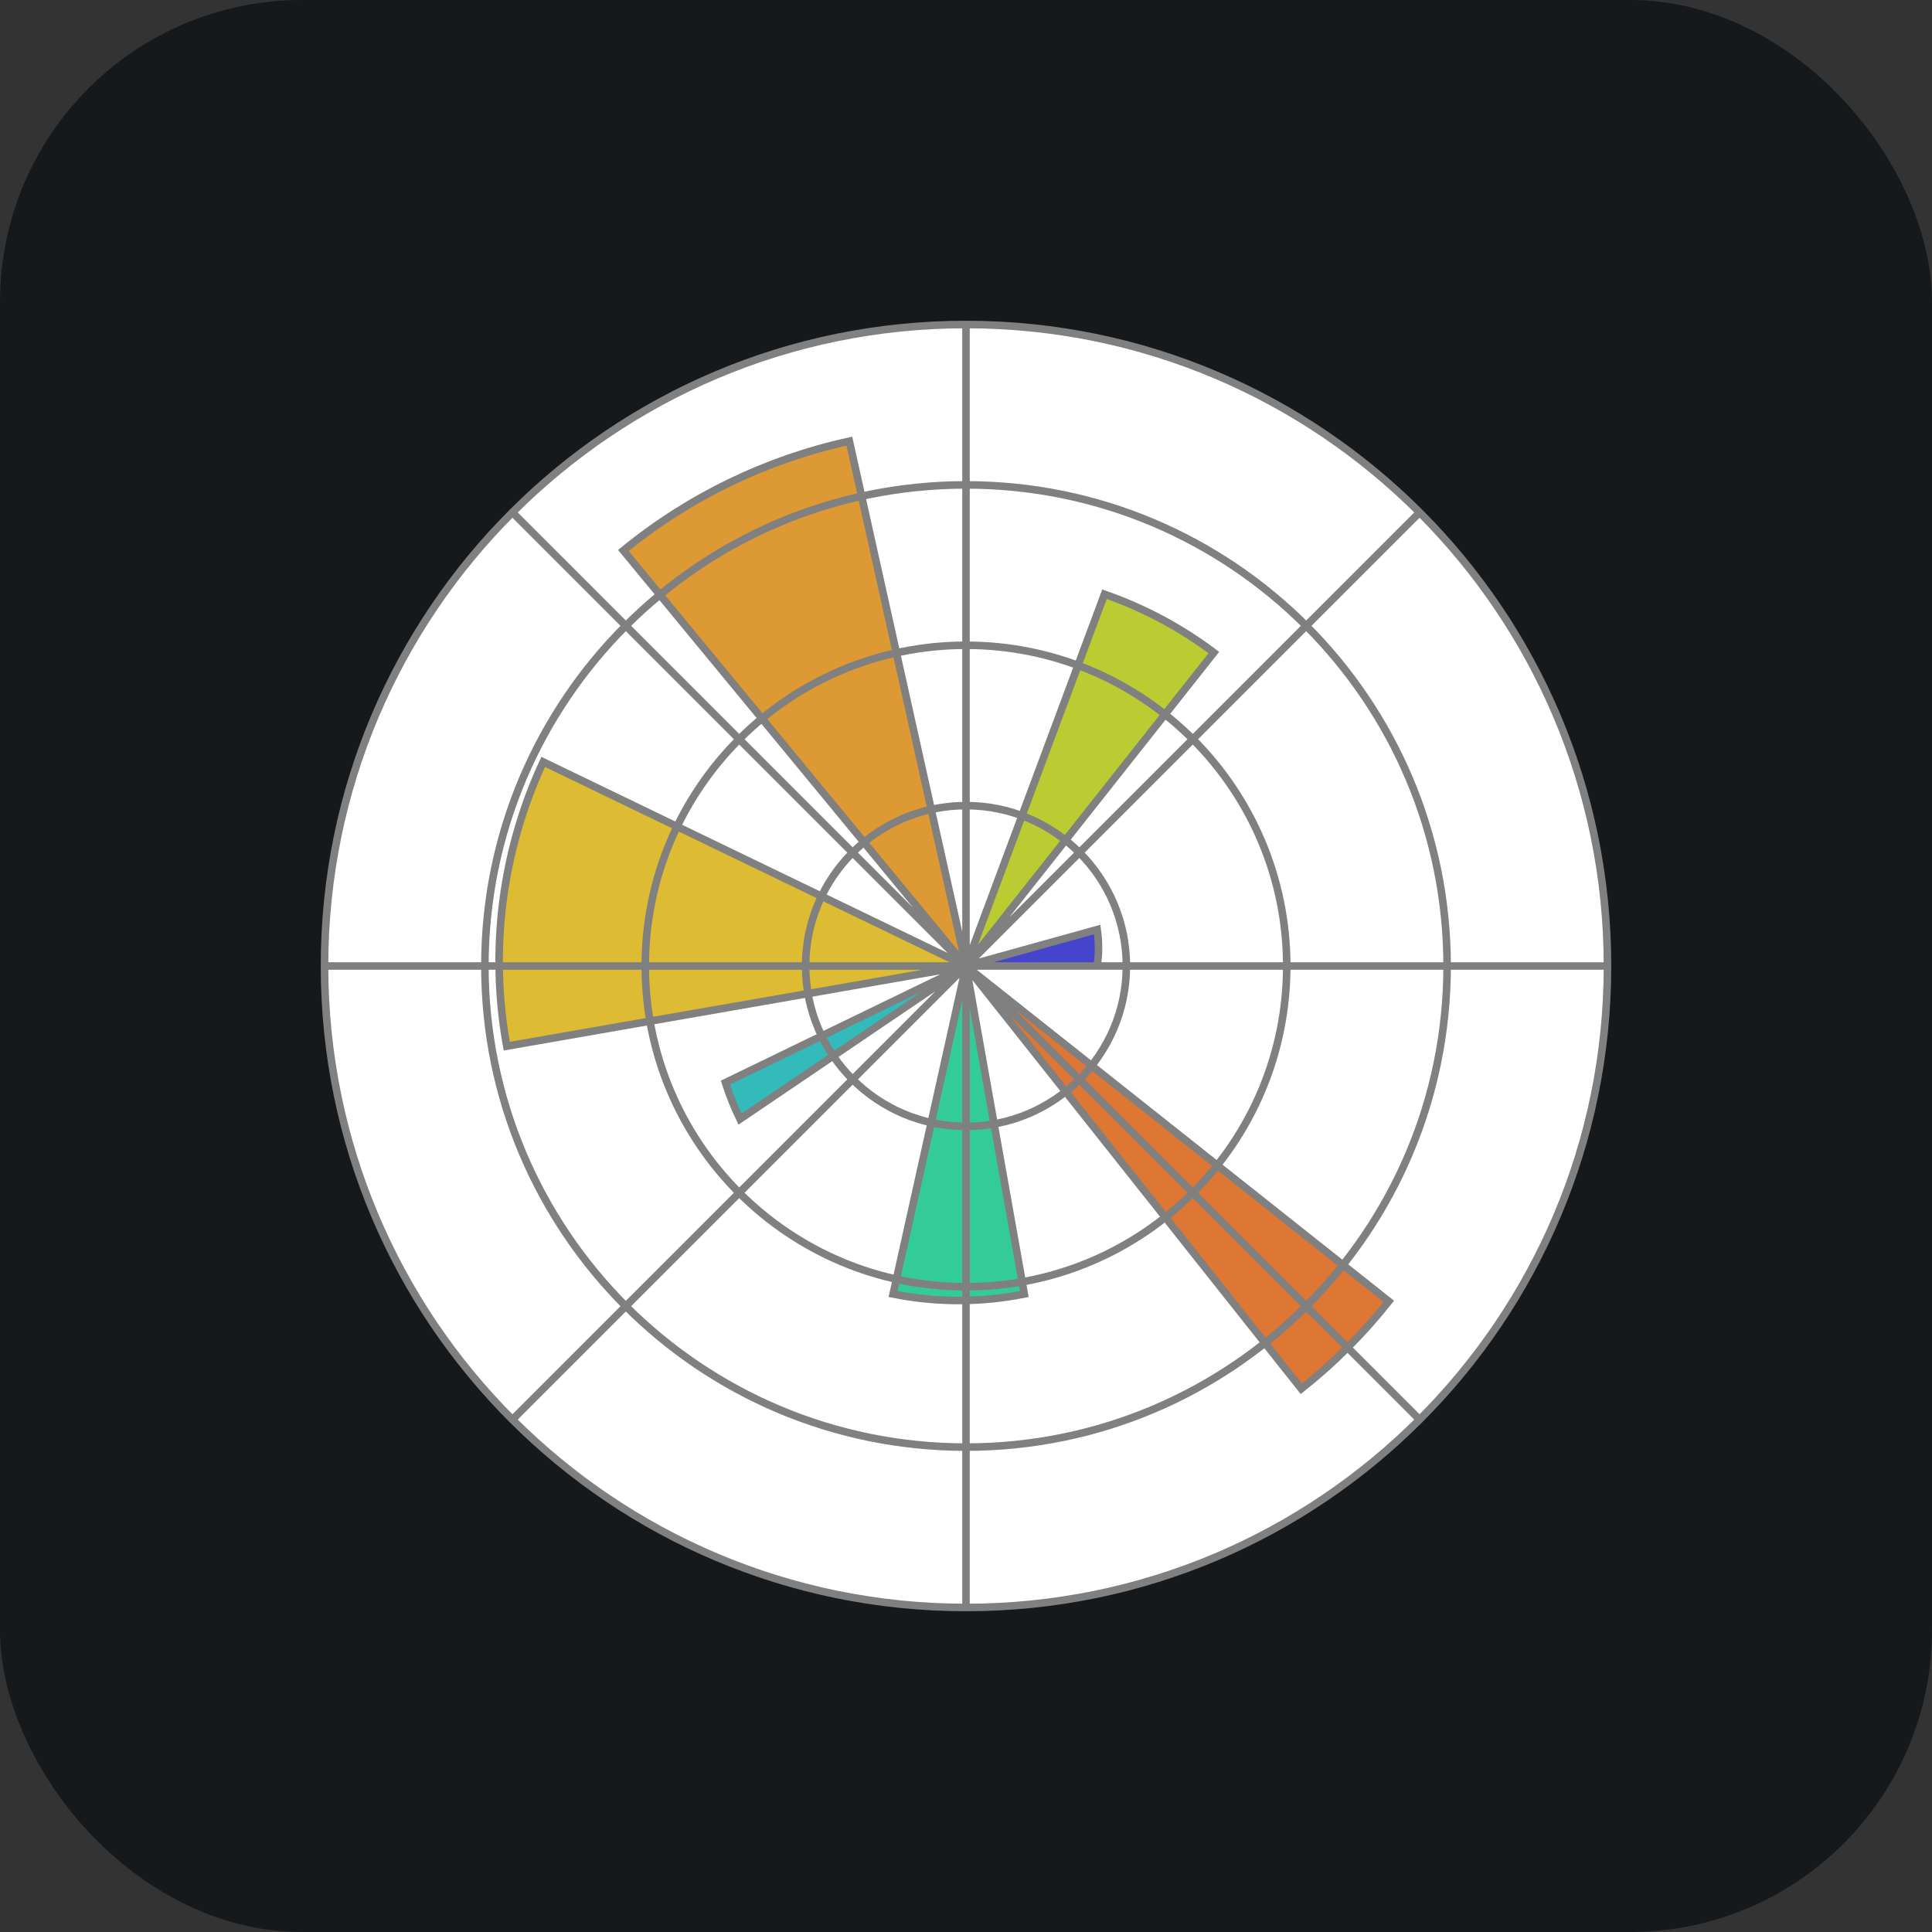 <svg width="256" height="256" title="Matplotlib" viewBox="0 0 256 256" fill="none" xmlns="http://www.w3.org/2000/svg" id="matplotlib">
<rect x="0" y="0" width="256" height="256" fill="#333333" stroke="none"/>
<style>
#matplotlib {
    rect {fill: #15191C}

    @media (prefers-color-scheme: light) {
        rect {fill: #F4F2ED}
    }
}
</style>
<rect width="256" height="256" rx="40" fill="#15191C"/>
<path d="M128 213C174.944 213 213 174.944 213 128C213 81.056 174.944 43 128 43C81.056 43 43 81.056 43 128C43 174.944 81.056 213 128 213Z" fill="white"/>
<path d="M128 191.75C163.208 191.75 191.75 163.208 191.75 128C191.75 92.792 163.208 64.25 128 64.25C92.792 64.25 64.25 92.792 64.25 128C64.25 163.208 92.792 191.75 128 191.75Z" fill="white"/>
<path d="M128 170.5C151.472 170.5 170.5 151.472 170.5 128C170.5 104.528 151.472 85.5 128 85.5C104.528 85.5 85.5 104.528 85.5 128C85.5 151.472 104.528 170.5 128 170.5Z" fill="white"/>
<path d="M128 149.25C139.736 149.25 149.25 139.736 149.25 128C149.25 116.264 139.736 106.75 128 106.75C116.264 106.75 106.75 116.264 106.75 128C106.75 139.736 116.264 149.25 128 149.25Z" fill="white"/>
<path d="M128 43V213ZM187.886 187.886L68.114 68.114ZM187.886 68.114L68.114 187.886ZM213 128H43Z" fill="white"/>
<path d="M128 128H145.386C145.611 126.398 145.611 124.772 145.386 123.17L128 128Z" fill="#4444CC"/>
<path d="M128 128L160.841 86.466C156.441 83.155 151.553 80.548 146.352 78.739L128 128Z" fill="#BBCC33"/>
<path d="M128 128L112.545 58.455C101.564 60.862 91.305 65.826 82.602 72.943L128 128Z" fill="#DD9933"/>
<path d="M128 128L71.977 100.955C66.517 112.712 64.83 125.871 67.148 138.625L128 128Z" fill="#DDBB33"/>
<path d="M128 128L96.125 143.455C96.651 145.109 97.296 146.723 98.057 148.284L128 128Z" fill="#33BBBB"/>
<path d="M128 128L118.341 171.466C124.08 172.611 129.988 172.611 135.727 171.466L128 128Z" fill="#33CC99"/>
<path d="M128 128L172.432 184.023C176.727 180.616 180.616 176.727 184.023 172.432L128 128Z" fill="#DD7733"/>
<path d="M213 128C213 174.944 174.944 213 128 213M213 128C213 81.056 174.944 43 128 43M213 128H43M128 213C81.056 213 43 174.944 43 128M128 213V43M43 128C43 81.056 81.056 43 128 43M187.886 187.886L68.114 68.114M187.886 68.114L68.114 187.886M128 128H145.386C145.611 126.398 145.611 124.772 145.386 123.17L128 128ZM128 128L160.841 86.466C156.441 83.155 151.553 80.548 146.352 78.739L128 128ZM128 128L112.545 58.455C101.564 60.862 91.305 65.826 82.602 72.943L128 128ZM128 128L71.977 100.955C66.517 112.712 64.83 125.871 67.148 138.625L128 128ZM128 128L96.125 143.455C96.651 145.109 97.296 146.723 98.057 148.284L128 128ZM128 128L118.341 171.466C124.08 172.611 129.988 172.611 135.727 171.466L128 128ZM128 128L172.432 184.023C176.727 180.616 180.616 176.727 184.023 172.432L128 128ZM191.75 128C191.75 163.208 163.208 191.75 128 191.75C92.792 191.75 64.25 163.208 64.25 128C64.25 92.792 92.792 64.25 128 64.25C163.208 64.25 191.75 92.792 191.75 128ZM170.5 128C170.5 151.472 151.472 170.5 128 170.5C104.528 170.5 85.5 151.472 85.5 128C85.5 104.528 104.528 85.5 128 85.5C151.472 85.5 170.5 104.528 170.5 128ZM149.25 128C149.25 139.736 139.736 149.25 128 149.25C116.264 149.25 106.75 139.736 106.75 128C106.75 116.264 116.264 106.75 128 106.75C139.736 106.75 149.25 116.264 149.25 128Z" stroke="#808080"/>
</svg>
